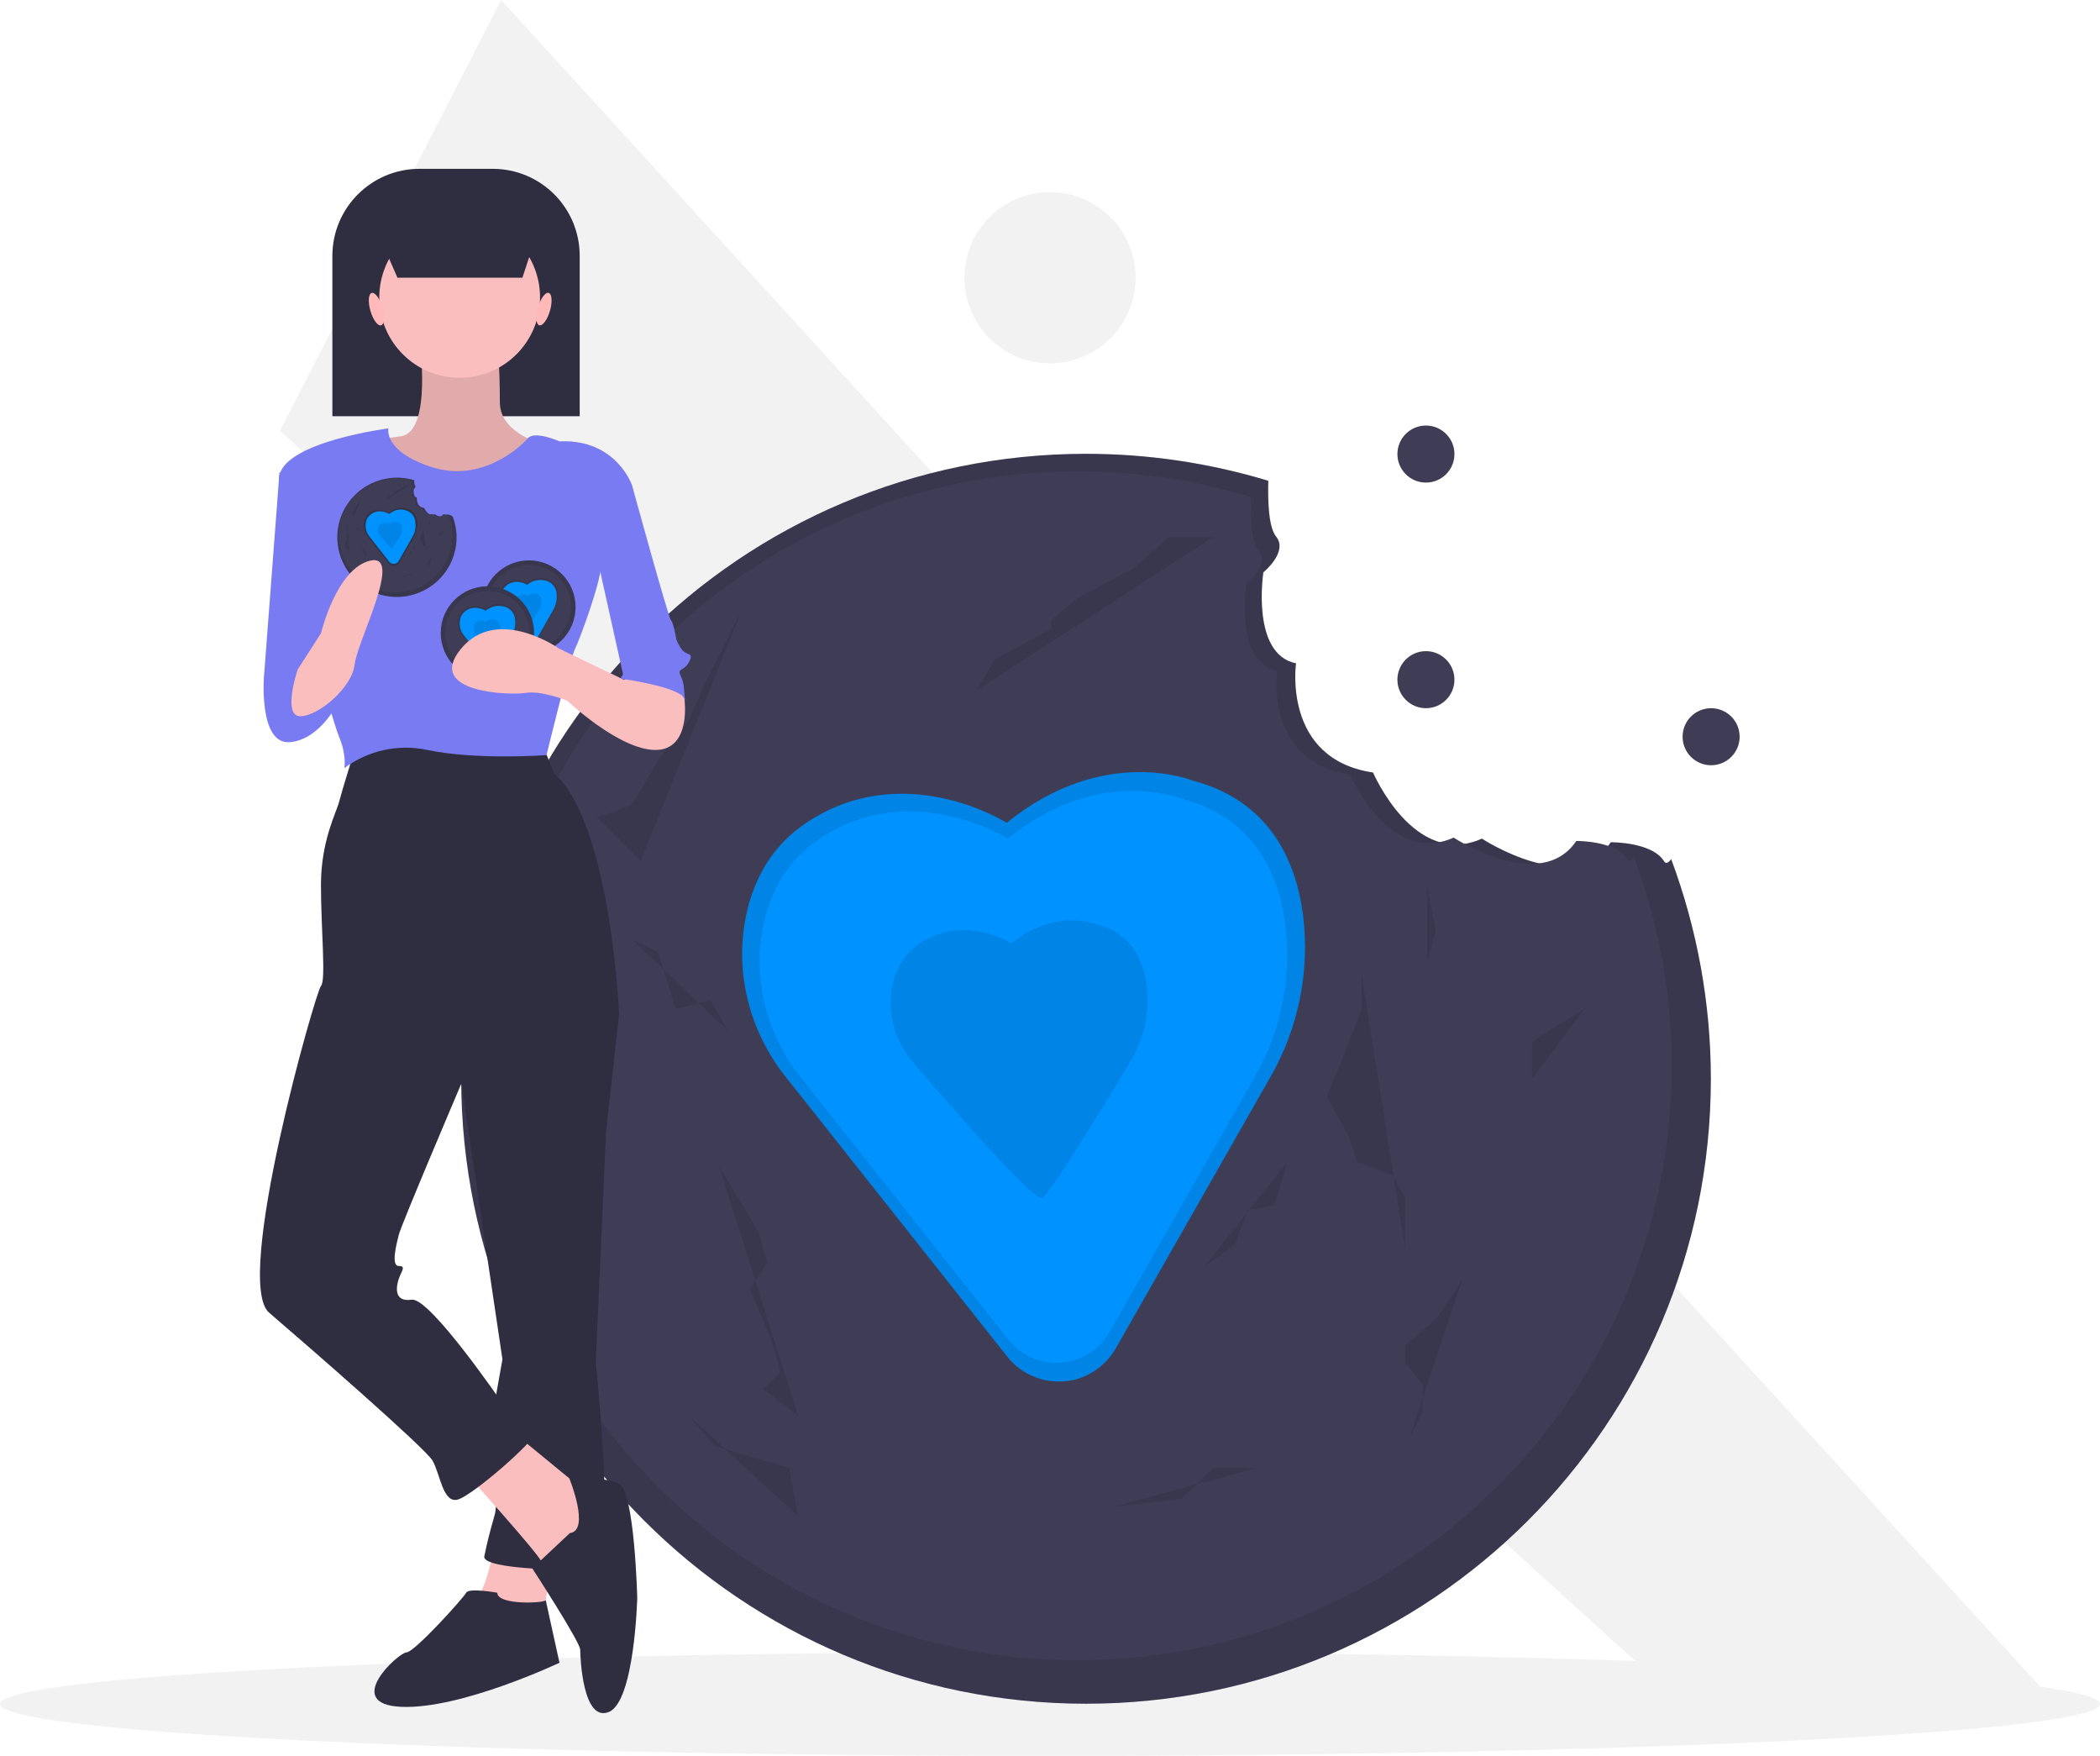 <svg version="1.1" id="b4f74b74-9f48-4ac7-9642-0389d8d43dd0" xmlns="http://www.w3.org/2000/svg" x="0" y="0" viewBox="0 0 810 677.1" style="enable-background:new 0 0 810 677.1" xml:space="preserve"><style>.st0{fill:#f2f2f2}.st1{fill:#3f3d56}.st2{opacity:.1;enable-background:new}.st3{fill:#0092ff}.st4{fill:#2f2e41}.st5{fill:#fbbebe}.st6{fill:#797bf2}.st7{fill:#ffb9b9}</style><path class="st0" d="M653.4 661.1 108 166.1 193.3 0 793 657.1z"/><circle class="st0" cx="405" cy="107.1" r="33"/><circle class="st1" cx="550" cy="175.1" r="11"/><circle class="st1" cx="550" cy="262.1" r="11"/><circle class="st1" cx="660" cy="284.1" r="11"/><ellipse class="st0" cx="405" cy="657.1" rx="405" ry="20"/><path class="st1" d="M641.9 332.2c-4.6-7.6-20.6-7.4-20.6-7.4-14.6 21.7-49.7-1.4-49.7-1.4-26.1 11.7-42-25.5-42-25.5-35.1-5.2-29.7-42.1-29.7-42.1-17.5-3.5-12.6-35.1-12.6-35.1s9.7-7.9 4.9-13.8c-3-3.7-3.2-14.3-3-21.5-22.8-6.9-46.5-10.4-70.3-10.4-133.1 0-241 107.9-241 241s107.9 241 241 241 241-107.9 241-241c0-28.9-5.2-57.6-15.3-84.7-1.1 1.5-2.1 1.9-2.7.9z"/><path class="st2" d="M641.9 332.2c-4.6-7.6-20.6-7.4-20.6-7.4-14.6 21.7-49.7-1.4-49.7-1.4-26.1 11.7-42-25.5-42-25.5-35.1-5.2-29.7-42.1-29.7-42.1-17.5-3.5-12.6-35.1-12.6-35.1s9.7-7.9 4.9-13.8c-3-3.7-3.2-14.3-3-21.5-22.8-6.9-46.5-10.4-70.3-10.4-133.1 0-241 107.9-241 241s107.9 241 241 241 241-107.9 241-241c0-28.9-5.2-57.6-15.3-84.7-1.1 1.5-2.1 1.9-2.7.9z"/><path class="st1" d="M627.6 331.3c-4.4-7.2-19.6-7-19.6-7-13.9 20.6-47.3-1.3-47.3-1.3-24.8 11.1-39.9-24.3-39.9-24.3-33.4-5-28.2-40-28.2-40-16.6-3.3-11.9-33.4-11.9-33.4s9.2-7.6 4.7-13.1c-2.9-3.5-3.1-13.6-2.8-20.5-21.7-6.6-44.2-9.9-66.8-9.9-126.8 0-229.4 102.6-229.4 229.2S289 640.2 415.6 640.2 644.8 537.6 644.8 411c0-27.5-4.9-54.8-14.6-80.5-1.1 1.3-2 1.7-2.6.8z"/><path class="st3" d="M388.3 317.3s-39.5-25.2-77.3 0c-13.2 8.8-19.8 21.3-22.8 33.9-5.3 22.4.5 46 14.8 64L388.4 523c6 7.7 15.8 11.2 25.3 9.2.2 0 .4-.1.6-.1 6.8-1.7 12.6-6.1 16.1-12.2l59.4-104.2c11-19 15.5-41 12.8-62.8-2.8-21.4-13.1-44-42.3-51.8-.2 0-34.3-14.3-72 16.2z"/><path class="st2" d="M388.3 317.3s-39.5-25.2-77.3 0c-13.2 8.8-19.8 21.3-22.8 33.9-5.3 22.4.5 46 14.8 64L388.4 523c6 7.7 15.8 11.2 25.3 9.2.2 0 .4-.1.6-.1 6.8-1.7 12.6-6.1 16.1-12.2l59.4-104.2c11-19 15.5-41 12.8-62.8-2.8-21.4-13.1-44-42.3-51.8-.2 0-34.3-14.3-72 16.2z"/><path class="st3" d="M388.7 323.4s-37.1-23.6-72.5 0c-12.4 8.3-18.6 20-21.4 31.8-5 21 .5 43.1 13.9 60.1l80.1 101.1c5.6 7.2 14.8 10.5 23.7 8.6.2 0 .3-.1.5-.1 6.4-1.6 11.9-5.7 15.1-11.5l55.7-97.8c10.3-17.8 14.5-38.5 12-58.9-2.6-20.1-12.3-41.3-39.7-48.6 0 .1-32-13.4-67.4 15.3z"/><path class="st2" d="M390.1 363.8s-18-11.5-35.3 0c-5.3 3.6-9.1 9.2-10.4 15.5-2.3 10.3.2 21 6.8 29.2 0 0 46.2 54.4 50.5 53.4.1 0 .2 0 .3-.1 3.1-.7 34.4-53.1 34.4-53.1 5-8.7 7.1-18.7 5.9-28.7-1.3-9.8-6-20.1-19.3-23.6-.1.1-15.7-6.5-32.9 7.4zM277.4 449.8l5.1 8.4 10.1 16.9 3.4 11.8-6.8 10.1 8.5 20.2L301 529l-6.7 6.7 13.5 10.1M525.2 375.6v13.5l-8.5 21.9-5 11.8 8.4 15.2 3.4 10.1 13.5 5.1 5 8.4v20.2M611.1 389.1l-13.5 8.4s-6.7 3.4-6.7 5.1v13.5M550.5 341.9l3.3 16.9-3.3 11.8M563.9 493.6l-10.1 15.2-11.8 10.1v6.7l6.8 8.5v10.1l-5.1 10.1M467.9 207.1H451l-13.5 11.8-21.9 11.8-10.1 8.4v3.4l-21.9 11.8-6.7 11.8M285.9 235.8l-15.2 30.3-5.1 11.8-11.8 15.2s-8.4 15.2-10.1 16.9-13.5 5.1-13.5 5.1l16.9 16.9M218.4 352l-3.3 21.9 3.3 13.5V411l-10.1 43.8 10.1 11.8 11.8 15.2M243.7 362.1l10.1 5.1 6.8 21.9 13.5-3.4 6.7 11.8M429.1 581.2l27-3.3 11.8-11.8h16.8M265.6 545.8l10.1 11.8 16.9 5.1 11.8 3.4 3.4 18.5M464.5 488.5l11.8-8.4 5.1-13.5 10.1-1.6 5-16.9"/><path class="st4" d="M161.8 65.1H190c18.6 0 33.6 15 33.6 33.6v61.8h-95.4V98.7c0-18.6 15.1-33.6 33.6-33.6z"/><path class="st5" d="M190.8 595.2s-3 19-8 22 26 10 26 10l5-30-23-2z"/><path class="st4" d="m227.8 378.2 11 13-5 45-4 89s8 77 0 79-44 1-43-4 2-9 4-16-2-32-2-32l5-28-18-121 52-25zM191.8 614.2s-11-2-12 0-20 23-23 23-25 20-2 21 61-17 61-17-5.6-25.4-5.3-24.2-18.7 2.2-18.7-2.8z"/><path class="st5" d="M179.8 568.2s28 31 29 34 16 0 16 0l6-20-5-7-28-23-18 16z"/><path class="st4" d="m219.8 591.2-14.5 13.6s18.5 28.4 18.5 31.4 1 28 11 24 11-44 11-44-1-41-7-44-19.2-2.1-19.2-2.1 8.2 20.1.2 21.1zM136.8 289.2s-5 16-6 20-7 15-7 32 2 37 0 39-34 114-20 126 60 52 63 57 4 17 10 15 29-22 30-26-13-11-13-11-28-41-35-40-6-5-5-8 3-5 0-5-1-8 0-12 24-58 24-58l61-27s-3-73-25-93l-5-12s-56-4-72 3z"/><path class="st5" d="M161.8 131.2s5 35-7 37-22 1-22 2 30 32 30 32l28-2 25-27s-23-4-23-18-1-24-1-24h-30z"/><path class="st2" d="M161.8 131.2s5 35-7 37-22 1-22 2 30 32 30 32l28-2 25-27s-23-4-23-18-1-24-1-24h-30z"/><circle class="st5" cx="177.3" cy="114.7" r="31"/><path class="st6" d="M149.8 165.2s-39 5-42 18 20 94 23 101 2 12 2 12c9.2-6.8 20.8-9.4 32-7 19 4 46 2 46 2s9-37 11-41 10-26 10-32 12-31 12-31-6-18-28-17c0 0-9.6-4.3-12.3-1.1s-17.7 17.1-36.7 11.1-17-15-17-15z"/><path class="st6" d="M118.8 182.2h-11l-6 79s22 6 25 2-8-81-8-81zM224.8 182.2l19 5s14 51 15 52 2 7 2 7 0 1 2 4 5 1 3 5-5 2-3 6 1 15 1 15-5-19-23-14l-12-54-4-26z"/><path class="st4" d="M201.5 107.1h-48.2l-10.9-25h67.3z"/><ellipse transform="rotate(-16.158 145.24 119.254)" class="st7" cx="145.2" cy="119.2" rx="2.4" ry="6.5"/><ellipse transform="rotate(-73.841 209.856 119.248)" class="st7" cx="209.9" cy="119.2" rx="6.5" ry="2.4"/><circle class="st1" cx="204" cy="234.1" r="18"/><circle class="st2" cx="204" cy="234.1" r="18"/><circle class="st1" cx="204" cy="234.1" r="16.2"/><path class="st2" d="M203.3 224.9s-4.1-2.6-8.1 0c-1.2.8-2.1 2.1-2.4 3.5-.5 2.3 0 4.8 1.5 6.7l8.9 11.3c.6.8 1.7 1.2 2.6 1h.1c.7-.2 1.3-.6 1.7-1.3l6.2-10.9c1.1-2 1.6-4.3 1.3-6.6-.1-2.6-1.9-4.8-4.4-5.4.1 0-3.5-1.5-7.4 1.7z"/><path class="st3" d="M203.3 225.5s-3.9-2.5-7.6 0c-1.1.8-2 2-2.2 3.3-.5 2.2 0 4.5 1.5 6.3l8.4 10.6c.6.8 1.5 1.1 2.5.9h.1c.7-.2 1.2-.6 1.6-1.2l5.8-10.2c1.1-1.9 1.5-4 1.3-6.2-.1-2.4-1.8-4.5-4.2-5.1-.1.1-3.5-1.3-7.2 1.6z"/><path class="st2" d="M203.5 229.8c-1.1-.7-2.6-.7-3.7 0-.6.4-.9 1-1.1 1.6-.2 1.1 0 2.2.7 3.1 0 0 4.8 5.7 5.3 5.6.3-.1 3.6-5.6 3.6-5.6.5-.9.7-2 .6-3-.1-1.2-.9-2.2-2-2.5-1.2-.4-2.5-.1-3.4.8z"/><circle class="st1" cx="188" cy="244.1" r="18"/><circle class="st2" cx="188" cy="244.1" r="18"/><circle class="st1" cx="188" cy="244.1" r="16.2"/><path class="st2" d="M187.3 234.9s-4.1-2.6-8.1 0c-1.2.8-2.1 2.1-2.4 3.5-.5 2.3 0 4.8 1.5 6.7l8.9 11.3c.6.8 1.7 1.2 2.6 1h.1c.7-.2 1.3-.6 1.7-1.3l6.2-10.9c1.1-2 1.6-4.3 1.3-6.6-.1-2.6-1.9-4.8-4.4-5.4.1 0-3.5-1.5-7.4 1.7z"/><path class="st3" d="M187.3 235.5s-3.9-2.5-7.6 0c-1.1.8-2 2-2.2 3.3-.5 2.2 0 4.5 1.5 6.3l8.4 10.6c.6.8 1.5 1.1 2.5.9h.1c.7-.2 1.2-.6 1.6-1.2l5.8-10.2c1.1-1.9 1.5-4 1.3-6.2-.1-2.4-1.8-4.5-4.2-5.1-.1.1-3.5-1.3-7.2 1.6z"/><path class="st2" d="M187.5 239.8c-1.1-.7-2.6-.7-3.7 0-.6.4-.9 1-1.1 1.6-.2 1.1 0 2.2.7 3.1 0 0 4.8 5.7 5.3 5.6.3-.1 3.6-5.6 3.6-5.6.5-.9.7-2 .6-3-.1-1.2-.9-2.2-2-2.5-1.2-.4-2.5-.1-3.4.8z"/><path class="st1" d="M174.3 199.1c-.4-.7-2-.7-2-.7-1.4 2.1-4.7-.1-4.7-.1-2.5 1.1-4-2.4-4-2.4-3.3-.5-2.8-4-2.8-4-1.7-.3-1.2-3.3-1.2-3.3s.9-.8.5-1.3c-.3-.6-.4-1.4-.3-2.1-12.1-3.7-25 3.2-28.7 15.3s3.2 25 15.3 28.7c12.1 3.7 25-3.2 28.7-15.3 1.5-4.8 1.3-10-.5-14.8-.2 0-.3.1-.3 0z"/><path class="st2" d="M174.3 199.1c-.4-.7-2-.7-2-.7-1.4 2.1-4.7-.1-4.7-.1-2.5 1.1-4-2.4-4-2.4-3.3-.5-2.8-4-2.8-4-1.7-.3-1.2-3.3-1.2-3.3s.9-.8.5-1.3c-.3-.6-.4-1.4-.3-2.1-12.1-3.7-25 3.2-28.7 15.3s3.2 25 15.3 28.7c12.1 3.7 25-3.2 28.7-15.3 1.5-4.8 1.3-10-.5-14.8-.2 0-.3.1-.3 0z"/><path class="st1" d="M172.9 199c-.4-.7-1.9-.7-1.9-.7-1.3 2-4.5-.1-4.5-.1-2.4 1.1-3.8-2.3-3.8-2.3-3.2-.5-2.7-3.8-2.7-3.8-1.6-.3-1.1-3.2-1.1-3.2s.9-.7.4-1.2c-.3-.6-.4-1.3-.3-2-11.5-3.5-23.8 3-27.3 14.5s3 23.8 14.5 27.3 23.8-3 27.3-14.5c1.4-4.6 1.2-9.5-.4-14 0 0-.1.1-.2 0z"/><path class="st2" d="M150.1 197.7s-3.8-2.4-7.4 0c-1.1.8-1.9 1.9-2.2 3.2-.5 2.1 0 4.4 1.4 6.1l8.1 10.3c.6.7 1.5 1.1 2.4.9h.1c.7-.2 1.2-.6 1.5-1.2l5.7-9.9c1-1.8 1.5-3.9 1.2-6-.1-2.4-1.8-4.4-4-4.9 0-.1-3.2-1.5-6.8 1.5z"/><path class="st2" d="M150.1 197.7s-3.8-2.4-7.4 0c-1.1.8-1.9 1.9-2.2 3.2-.5 2.1 0 4.4 1.4 6.1l8.1 10.3c.6.7 1.5 1.1 2.4.9h.1c.7-.2 1.2-.6 1.5-1.2l5.7-9.9c1-1.8 1.5-3.9 1.2-6-.1-2.4-1.8-4.4-4-4.9 0-.1-3.2-1.5-6.8 1.5z"/><path class="st3" d="M150.1 198.2s-3.5-2.3-6.9 0c-1 .7-1.8 1.8-2 3-.5 2 0 4.1 1.3 5.7l7.6 9.7c.5.7 1.4 1 2.3.8.6-.2 1.1-.5 1.4-1.1l5.3-9.3c1-1.7 1.4-3.7 1.1-5.6-.1-2.2-1.6-4.1-3.8-4.6.1 0-2.9-1.3-6.3 1.4z"/><path class="st2" d="M150.2 202.1c-1-.6-2.3-.6-3.4 0-.5.3-.9.9-1 1.5-.2 1 0 2 .6 2.8 0 0 4.4 5.2 4.8 5.1 1.2-1.6 2.3-3.3 3.3-5.1.5-.8.7-1.8.6-2.7-.1-1.1-.8-2-1.8-2.3-1-.4-2.2-.1-3.1.7zM139.5 210.3l.5.8.9 1.6.4 1.1-.7 1 .8 1.9.3 1.2-.6.6 1.3 1M163.1 203.2v1.3l-.8 2.1-.5 1.1.8 1.5.4.9 1.3.5.4.8v2M171.3 204.5l-1.3.8s-.6.3-.6.5v1.3M165.5 200l.4 1.6-.4 1.1M166.8 214.5l-.9 1.4-1.2 1v.6l.7.8v1l-.5 1M157.7 187.1h-1.6l-1.3 1.2-2.1 1.1-1 .8v.3l-2.1 1.1-.6 1.2M140.3 189.9l-1.4 2.9-.5 1.1-1.1 1.4s-.8 1.4-1 1.6c-.4.2-.8.4-1.3.5l1.6 1.6M133.9 201l-.4 2.1.4 1.2v2.3l-1 4.2 1 1.1 1.1 1.5M136.3 201.9l.9.5.7 2.1 1.3-.3.6 1.1M154 222.8l2.5-.3 1.2-1.1h1.6M138.4 219.5l.9 1.1 1.6.5 1.2.3.3 1.8M157.3 214l1.2-.8.5-1.3.9-.2.5-1.6"/><path class="st6" d="m104.8 253.2-3 8s-2 26 10 25 19-16 19-16-7-19-15-17-11 0-11 0z"/><path class="st5" d="M114.8 258.2s-6 18 1 18 20-11 21-20 19-43 6-40-19 28-19 28l-9 14zM257.8 259.2l6.2 10.4s2.8 19.6-11.2 19.6-34-19-34-19-10-4-16-3-39 0-25-17 38 0 38 0l25 12 13-7 4 4z"/><path class="st6" d="m249.3 245.7-10 16s23 3 25 8-9-26-9-26l-6 2z"/></svg>